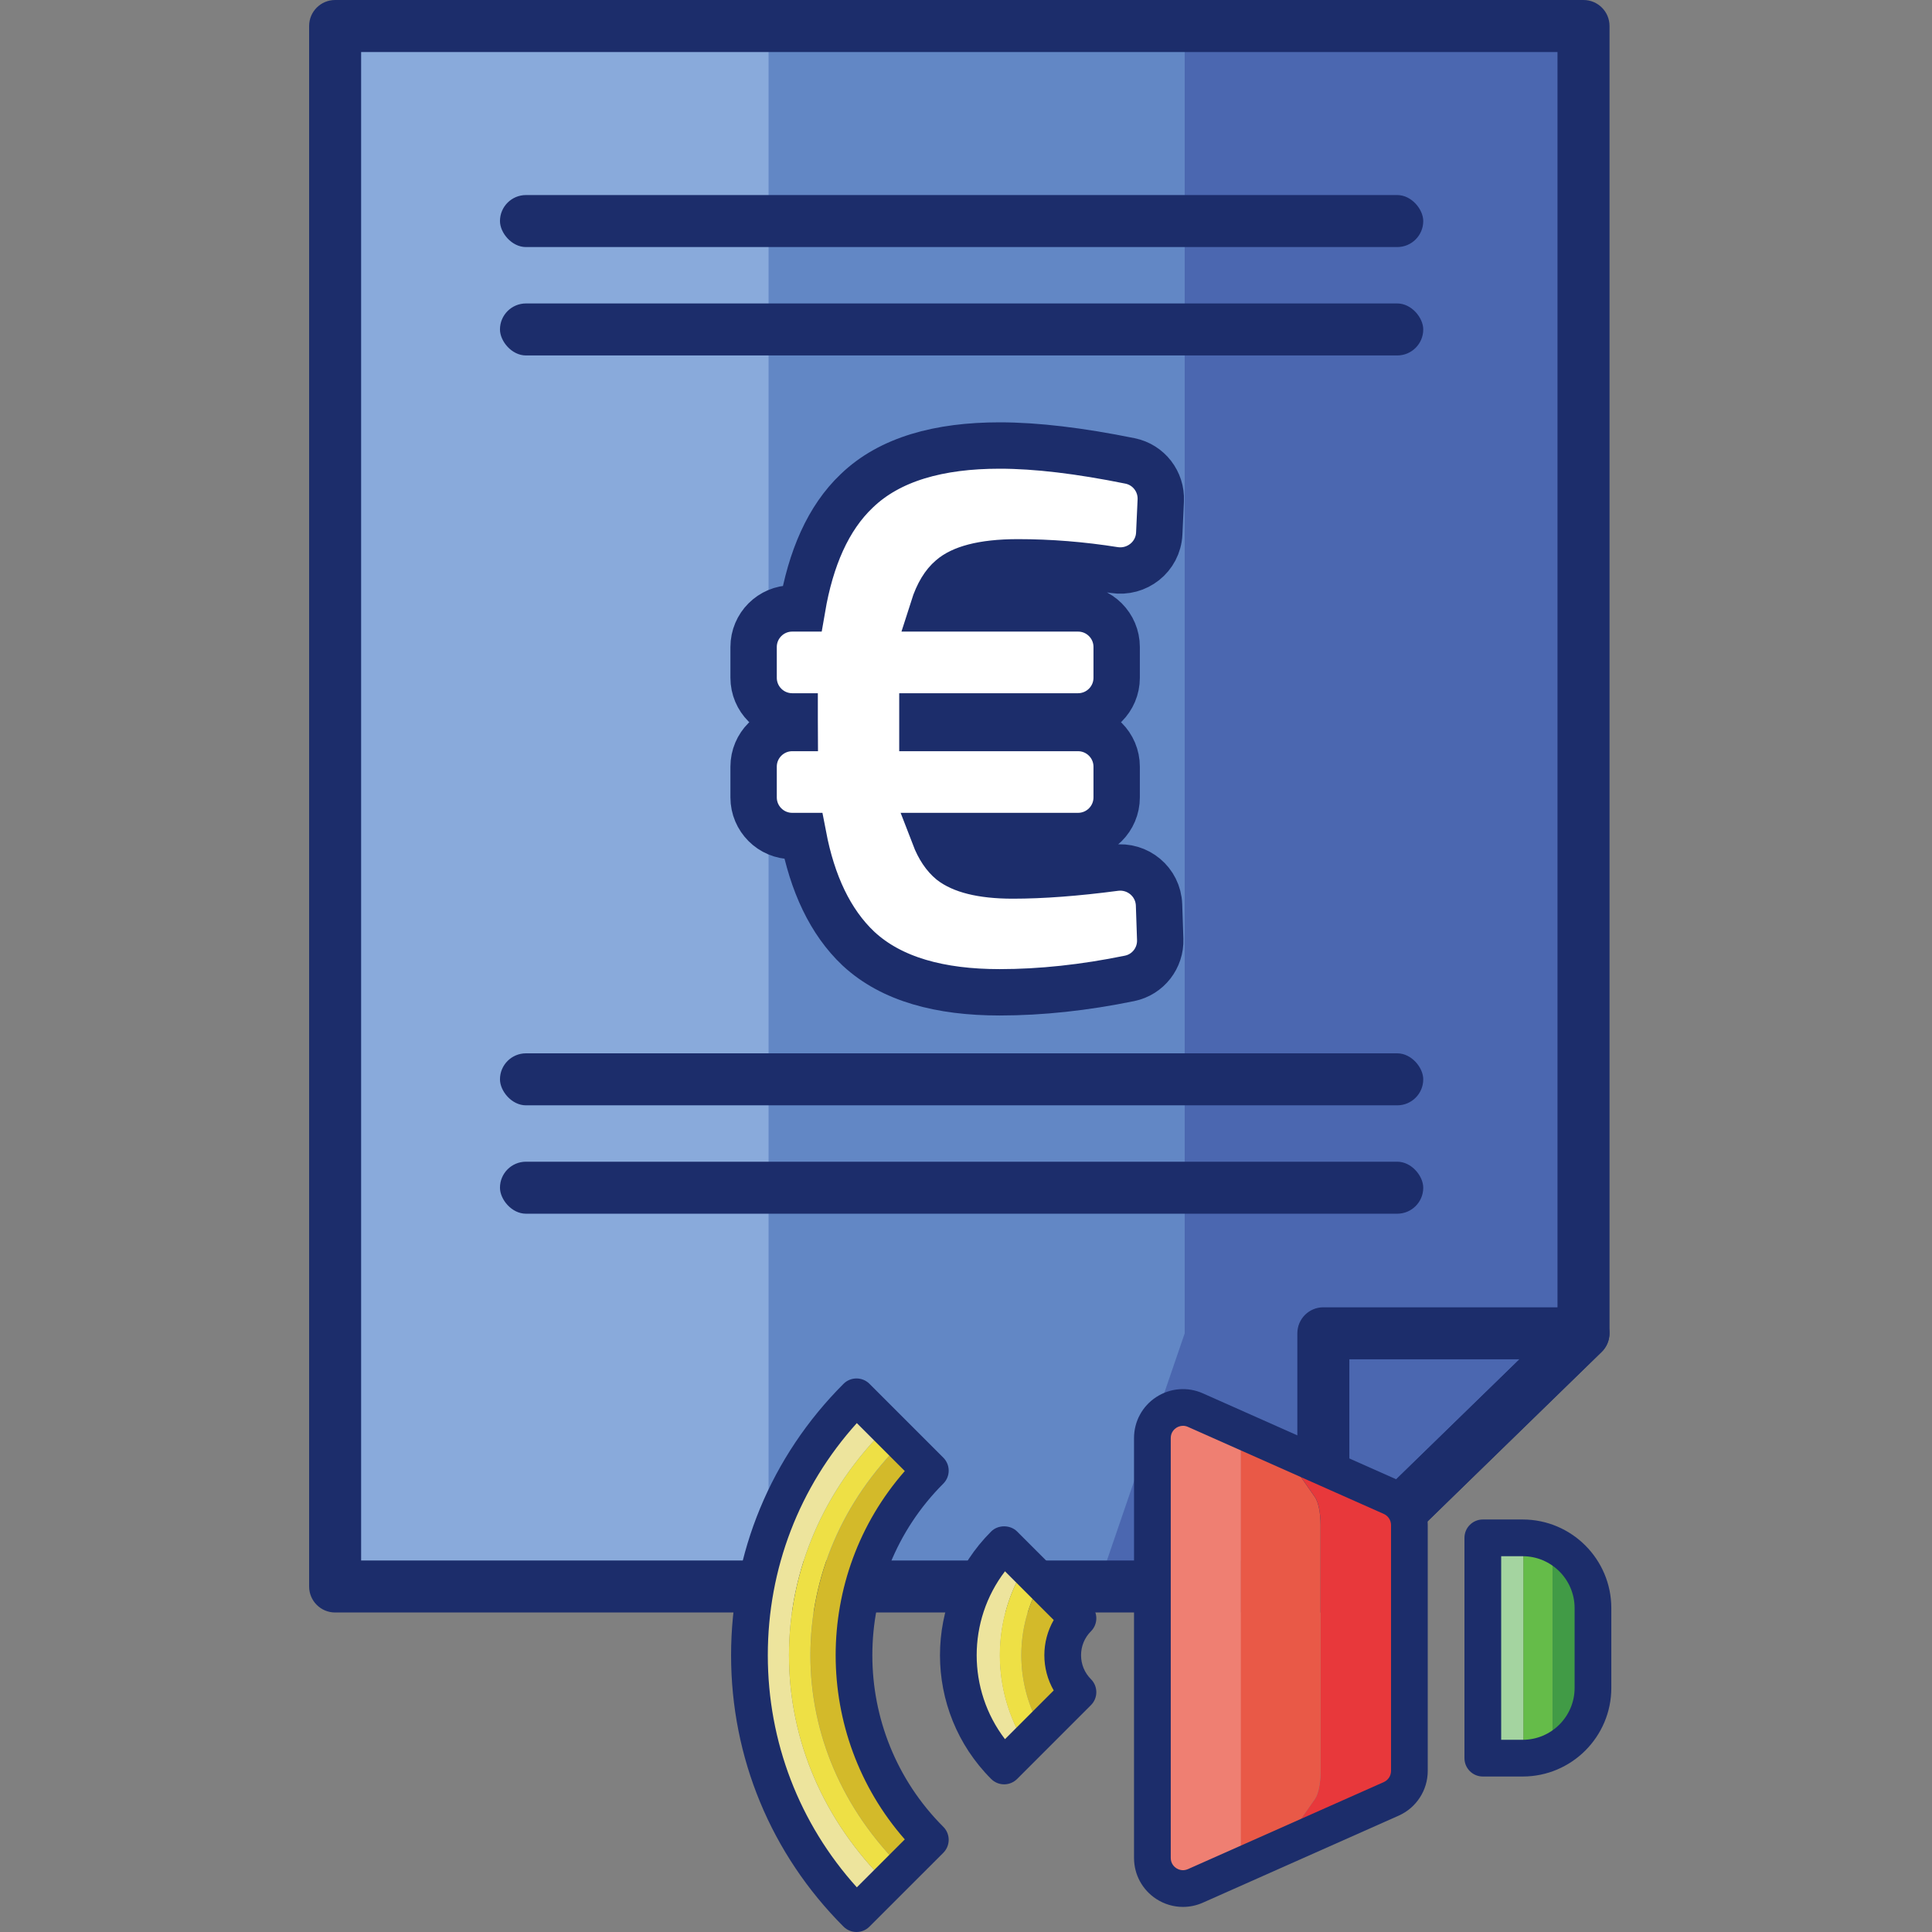 <svg width="125" height="125" viewBox="0 0 125 125" fill="none" xmlns="http://www.w3.org/2000/svg">
<rect x="0" y="0" width="125" height="125" fill="#808080" stroke="none"/>
<path d="M21.688 1.684H55.342V102.646H21.688V1.684Z" fill="#89AADB"/>
<path d="M73.706 1.684V86.266L65.719 102.646H86.332L102.458 86.266V1.684H73.706Z" fill="#4B67B0"/>
<path d="M76.65 1.684H49.727V102.646H71.041L76.65 86.266V1.684Z" fill="#6287C5"/>
<path d="M85.626 104.328H21.683C20.753 104.328 20 103.575 20 102.645V1.683C20 0.753 20.753 0 21.683 0H102.453C103.382 0 104.136 0.753 104.136 1.683V86.264C104.136 86.719 103.952 87.153 103.627 87.469L86.8 103.851C86.486 104.157 86.064 104.328 85.626 104.328ZM23.365 100.963H84.942L100.77 85.554V3.365H23.365V100.963Z" fill="#1C2D6B"/>
<path d="M85.62 104.329C85.399 104.329 85.177 104.285 84.966 104.196C84.343 103.933 83.938 103.322 83.938 102.646V86.265C83.938 85.335 84.691 84.582 85.62 84.582H102.447C103.132 84.582 103.749 84.997 104.006 85.632C104.264 86.266 104.112 86.993 103.621 87.471L86.794 103.852C86.473 104.164 86.05 104.329 85.62 104.329V104.329ZM87.303 87.948V98.659L98.307 87.948H87.303Z" fill="#1C2D6B"/>
<rect x="32.348" y="12.62" width="59.736" height="3.365" rx="1.683" fill="#1C2D6B"/>
<rect x="32.348" y="19.633" width="59.736" height="3.365" rx="1.683" fill="#1C2D6B"/>
<rect x="32.348" y="68.15" width="59.736" height="3.365" rx="1.683" fill="#1C2D6B"/>
<rect x="32.348" y="75.162" width="59.736" height="3.365" rx="1.683" fill="#1C2D6B"/>
<path d="M61.522 37.402L61.531 37.394L61.541 37.385C62.164 36.838 63.468 36.382 65.863 36.382C67.911 36.382 69.985 36.548 72.086 36.881C73.542 37.112 74.933 36.043 75.003 34.517L75.101 32.379C75.157 31.162 74.324 30.067 73.11 29.821C69.87 29.165 67.053 28.825 64.677 28.825C60.766 28.825 57.573 29.698 55.435 31.756C53.579 33.516 52.455 36.125 51.9 39.364H51.258C49.877 39.364 48.758 40.483 48.758 41.864V43.852C48.758 45.233 49.877 46.352 51.258 46.352H51.414V46.514C51.414 46.721 51.415 46.917 51.416 47.102H51.258C49.877 47.102 48.758 48.222 48.758 49.602V51.59C48.758 52.971 49.877 54.09 51.258 54.09H51.972C52.56 57.153 53.705 59.639 55.535 61.371L55.541 61.376L55.546 61.381C57.68 63.362 60.83 64.202 64.677 64.202C67.36 64.202 70.163 63.899 73.083 63.301C74.287 63.054 75.106 61.974 75.065 60.777L74.989 58.546C74.938 57.051 73.604 55.955 72.148 56.147C69.619 56.481 67.416 56.645 65.531 56.645C63.423 56.645 62.191 56.25 61.538 55.741C61.138 55.41 60.758 54.888 60.452 54.09H69.748C71.129 54.09 72.248 52.971 72.248 51.59V49.602C72.248 48.222 71.129 47.102 69.748 47.102H59.679V46.352H69.748C71.129 46.352 72.248 45.233 72.248 43.852V41.864C72.248 40.483 71.129 39.364 69.748 39.364H60.374C60.688 38.374 61.097 37.763 61.522 37.402Z" fill="white" stroke="#1C2D6B" stroke-width="3"/>
<path d="M99.141 99.545C99.887 99.719 100.445 100.385 100.445 101.184V112.066C100.445 112.865 99.887 113.531 99.141 113.704C101.357 113.401 103.066 111.505 103.066 109.205V104.044C103.066 101.745 101.357 99.849 99.141 99.545V99.545Z" fill="#419B46"/>
<path d="M98.51 99.499H95.93V113.752H98.51C98.524 113.752 98.538 113.75 98.551 113.75V99.501C98.538 99.501 98.524 99.499 98.51 99.499Z" fill="#A4D4A0"/>
<path d="M98.76 99.499H98.562V99.501C98.759 99.503 98.952 99.52 99.142 99.546C99.019 99.518 98.892 99.499 98.76 99.499Z" fill="#65BC49"/>
<path d="M98.562 113.753H98.76C98.892 113.753 99.019 113.734 99.142 113.706C98.952 113.732 98.759 113.749 98.562 113.751V113.753Z" fill="#65BC49"/>
<path d="M100.446 112.066V101.184C100.446 100.385 99.888 99.719 99.142 99.546C98.952 99.52 98.759 99.503 98.562 99.501V113.75C98.759 113.748 98.952 113.731 99.142 113.705C99.888 113.531 100.446 112.865 100.446 112.066V112.066Z" fill="#65BC49"/>
<path d="M80.296 93.042C80.296 92.872 80.302 92.709 80.314 92.554L77.342 91.233C76.033 90.652 74.559 91.61 74.559 93.042V120.207C74.559 121.64 76.033 122.598 77.342 122.016L80.314 120.695C80.303 120.541 80.296 120.377 80.296 120.207V93.042Z" fill="#EF7F72"/>
<path d="M90.006 96.864L82.867 93.691L85.08 96.864C85.302 97.182 85.445 97.891 85.445 98.673V114.577C85.445 115.359 85.302 116.068 85.08 116.386L82.867 119.558L90.006 116.386C90.721 116.068 91.181 115.359 91.181 114.577V98.673C91.181 97.891 90.721 97.182 90.006 96.864Z" fill="#E8383B"/>
<path d="M85.441 114.577V98.674C85.441 97.891 85.298 97.183 85.076 96.865L82.863 93.692L80.304 92.555C80.292 92.71 80.285 92.873 80.285 93.043V120.208C80.285 120.378 80.292 120.541 80.304 120.696L82.863 119.559L85.076 116.386C85.298 116.068 85.441 115.359 85.441 114.577V114.577Z" fill="#E95947"/>
<path d="M98.518 114.94H95.938C95.282 114.94 94.75 114.408 94.75 113.752V99.499C94.75 98.843 95.282 98.311 95.938 98.311H98.518C101.68 98.311 104.252 100.883 104.252 104.045V109.206C104.252 112.368 101.68 114.94 98.518 114.94ZM97.126 112.564H98.518C100.37 112.564 101.877 111.058 101.877 109.206V104.045C101.877 102.193 100.37 100.687 98.518 100.687H97.126V112.564Z" fill="#1C2D6B"/>
<path d="M76.537 123.377C75.935 123.377 75.336 123.204 74.813 122.864C73.91 122.278 73.371 121.285 73.371 120.208V93.043C73.371 91.967 73.91 90.974 74.812 90.388C75.715 89.801 76.841 89.712 77.825 90.149L90.494 95.78C91.637 96.287 92.375 97.424 92.375 98.674V114.578C92.375 115.828 91.637 116.964 90.495 117.472L77.825 123.103C77.412 123.286 76.973 123.377 76.537 123.377V123.377ZM76.539 92.249C76.336 92.249 76.18 92.332 76.107 92.379C75.998 92.45 75.747 92.655 75.747 93.043V120.208C75.747 120.595 75.999 120.801 76.107 120.872C76.215 120.942 76.506 121.089 76.86 120.932L89.529 115.301C89.815 115.174 90 114.89 90 114.577V98.674C90 98.361 89.815 98.077 89.529 97.95L76.86 92.319C76.745 92.268 76.637 92.249 76.539 92.249V92.249Z" fill="#1C2D6B"/>
<path d="M51.046 107.094C51.046 101.583 53.287 96.385 57.381 92.341L55.415 90.374C46.179 99.61 46.179 114.578 55.415 123.814L57.381 121.847C53.287 117.803 51.046 112.605 51.046 107.094V107.094Z" fill="#EDE49D"/>
<path d="M60.197 95.15L58.367 93.319C54.535 97.103 52.438 101.955 52.438 107.093C52.438 112.23 54.535 117.083 58.367 120.866L60.197 119.035C53.601 112.439 53.601 101.747 60.197 95.15Z" fill="#D3BA2A"/>
<path d="M52.433 107.093C52.433 101.955 54.53 97.102 58.362 93.319L57.382 92.339C53.288 96.384 51.047 101.581 51.047 107.093C51.047 112.604 53.288 117.801 57.382 121.846L58.362 120.866C54.53 117.083 52.433 112.23 52.433 107.093V107.093Z" fill="#EEE045"/>
<path d="M66.359 101.314L64.972 99.927C61.015 103.884 61.015 110.301 64.972 114.258L66.359 112.87C64.139 109.354 64.139 104.831 66.359 101.314Z" fill="#EDE49D"/>
<path d="M69.743 104.704L67.369 102.33C65.653 105.263 65.653 108.922 67.369 111.856L69.743 109.481C68.426 108.163 68.426 106.022 69.743 104.704V104.704Z" fill="#D3BA2A"/>
<path d="M67.367 102.33L66.352 101.315C64.132 104.832 64.132 109.355 66.352 112.871L67.367 111.856C65.651 108.922 65.651 105.263 67.367 102.33V102.33Z" fill="#EEE045"/>
<path d="M55.416 125C55.111 125 54.807 124.884 54.576 124.652C49.885 119.961 47.301 113.725 47.301 107.093C47.301 100.461 49.884 94.225 54.576 89.533C55.039 89.07 55.792 89.07 56.255 89.533L61.032 94.31C61.496 94.774 61.496 95.526 61.032 95.99C54.91 102.112 54.91 112.073 61.032 118.195C61.496 118.659 61.496 119.411 61.032 119.875L56.255 124.651C56.024 124.884 55.72 125 55.416 125V125ZM55.437 92.074C51.714 96.204 49.677 101.492 49.677 107.092C49.677 112.693 51.714 117.981 55.437 122.11L58.54 119.008C52.576 112.211 52.576 101.973 58.54 95.177L55.437 92.074Z" fill="#1C2D6B"/>
<path d="M64.967 115.446C64.652 115.446 64.35 115.321 64.127 115.098C59.713 110.684 59.713 103.501 64.127 99.088C64.572 98.642 65.361 98.642 65.807 99.088L70.584 103.865C71.048 104.328 71.048 105.081 70.584 105.544C70.171 105.957 69.944 106.507 69.944 107.093C69.944 107.679 70.171 108.229 70.584 108.642C71.048 109.106 71.048 109.858 70.584 110.321L65.807 115.099C65.584 115.321 65.282 115.446 64.967 115.446V115.446ZM65.022 101.663C62.58 104.856 62.58 109.33 65.022 112.524L68.175 109.371C67.367 107.966 67.367 106.22 68.175 104.815L65.022 101.663Z" fill="#1C2D6B"/>
</svg>
